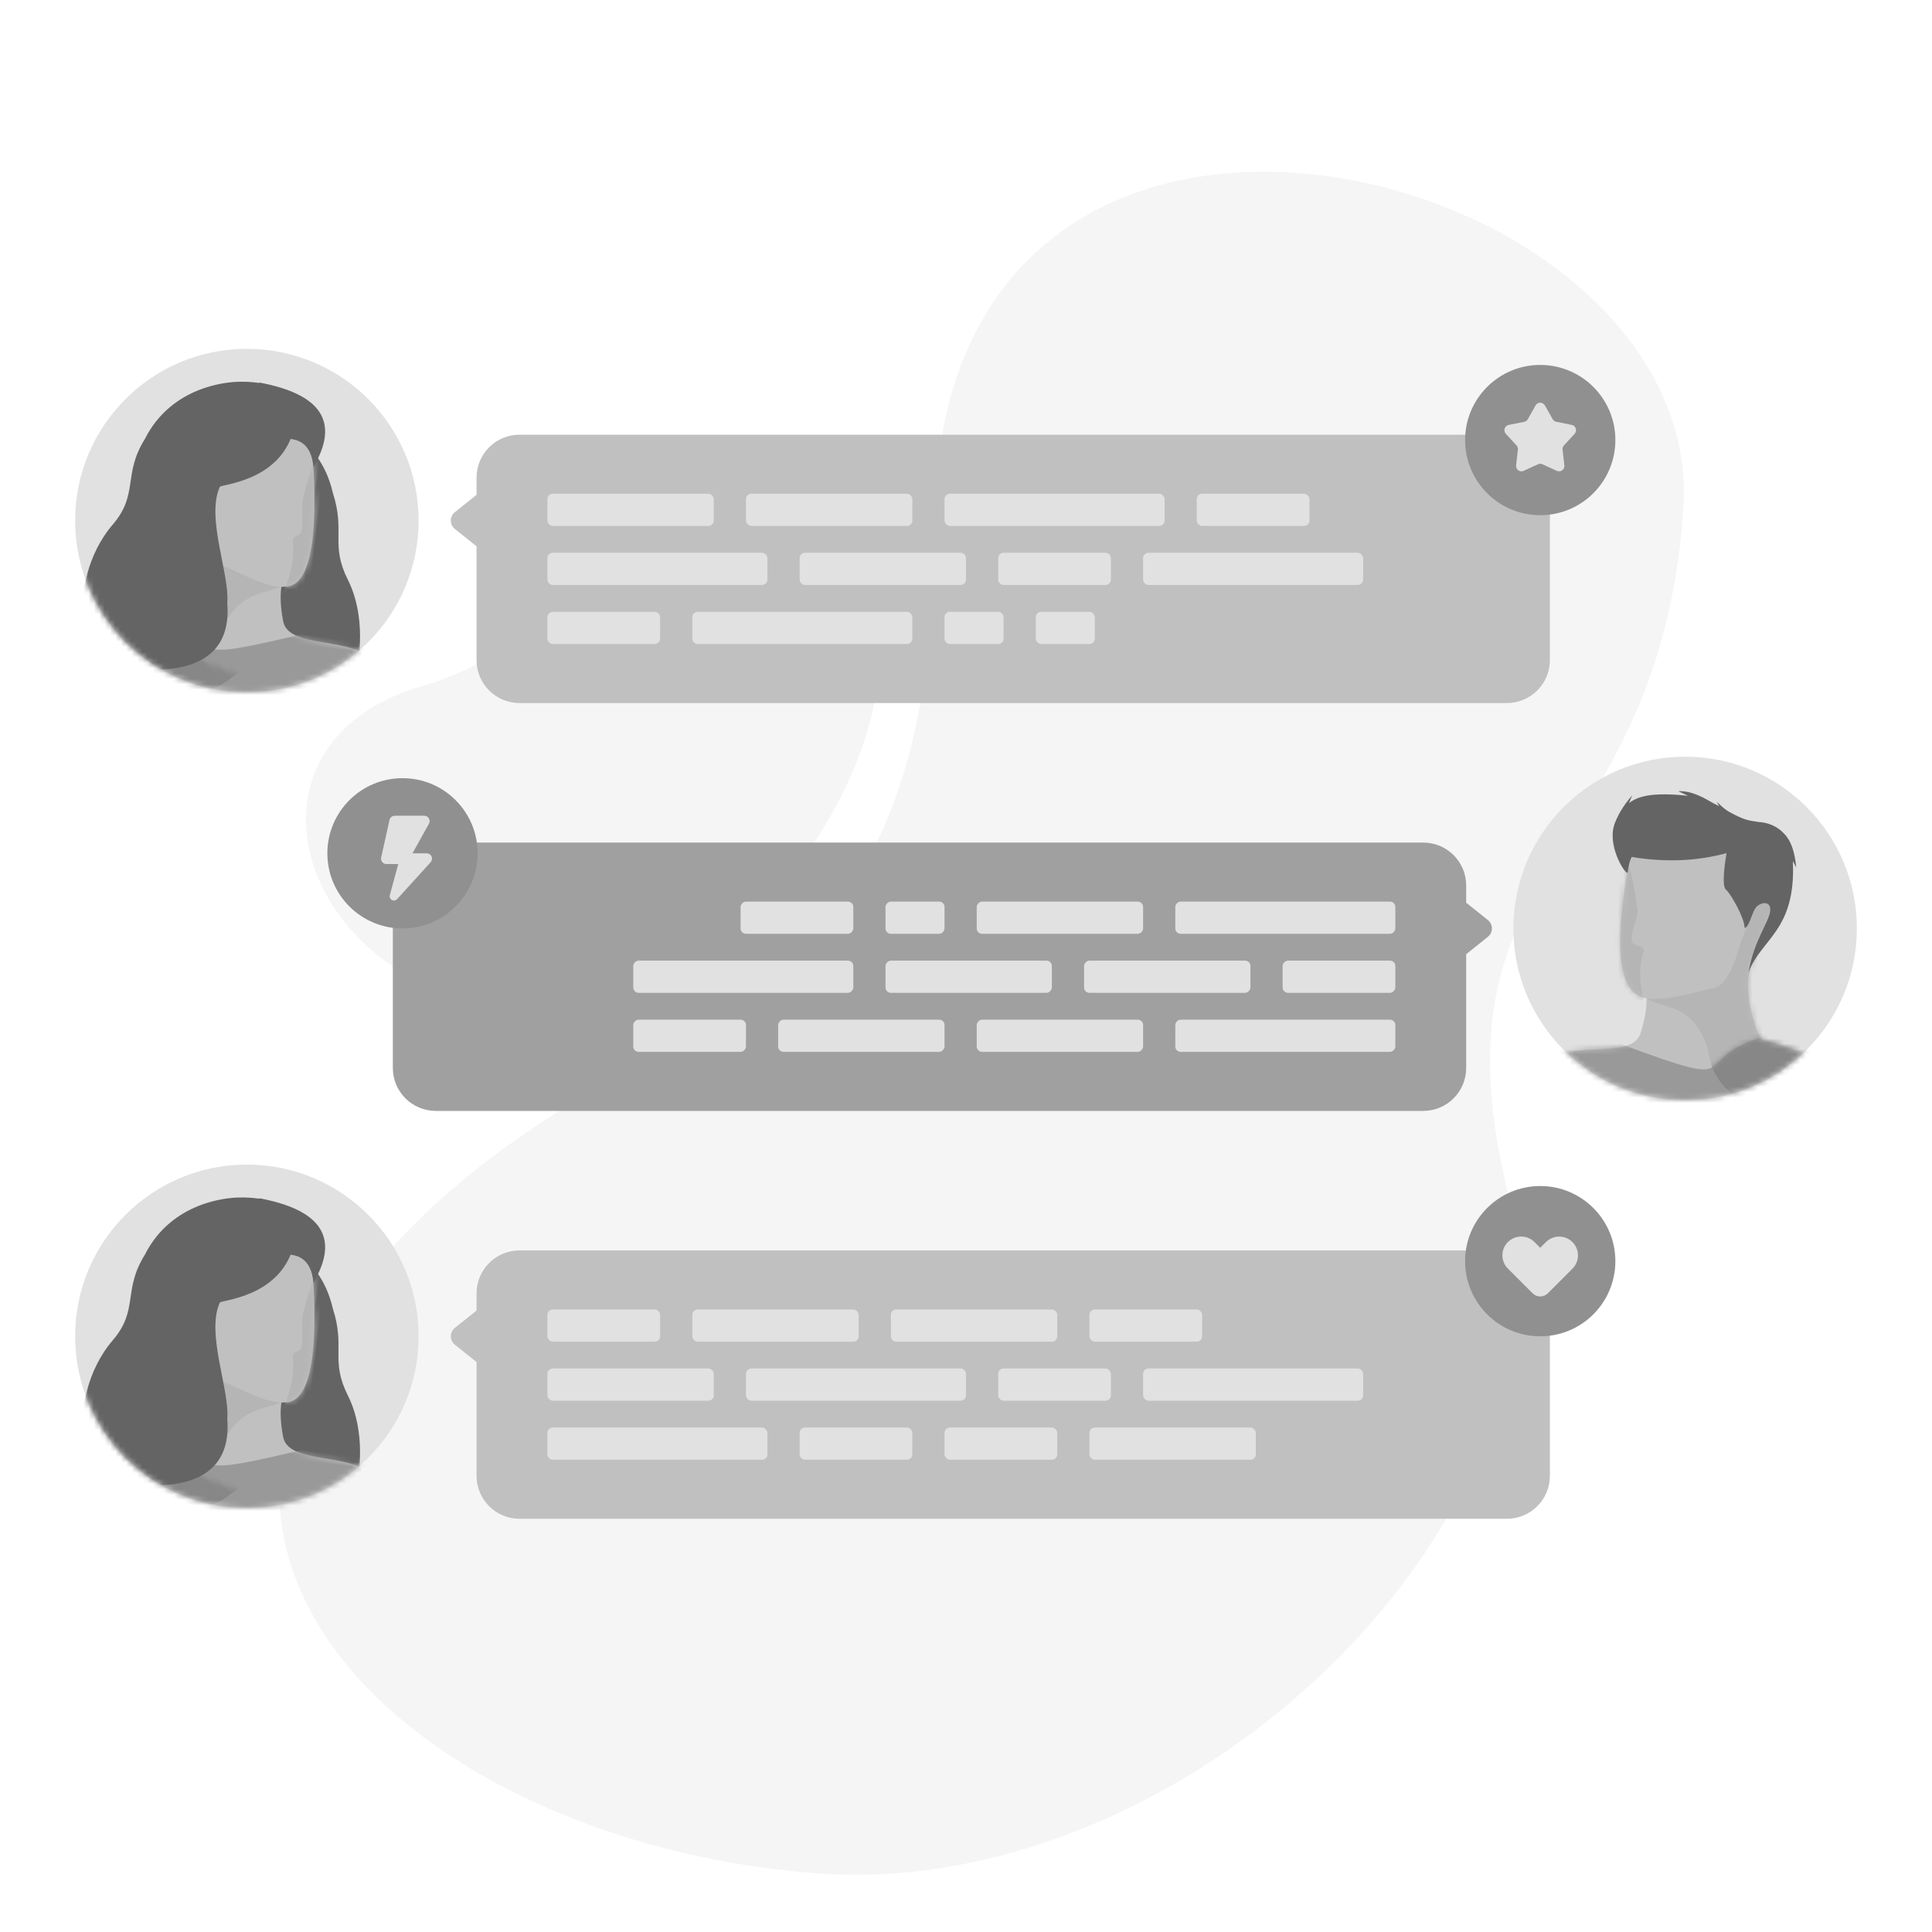 <?xml version="1.0" encoding="UTF-8"?>
<svg width="360px" height="360px" viewBox="0 0 360 360" version="1.1" xmlns="http://www.w3.org/2000/svg" xmlns:xlink="http://www.w3.org/1999/xlink">
    <!-- Generator: Sketch 46.2 (44496) - http://www.bohemiancoding.com/sketch -->
    <title>illustration-chat</title>
    <desc>Created with Sketch.</desc>
    <defs>
        <path d="M90.346,116.861 C127.763,106.115 113.766,59.67 70.664,56.133 C27.562,52.595 -14.784,120.702 14.943,148.31 C44.671,175.917 52.928,127.607 90.346,116.861 Z" id="path-1"></path>
        <circle id="path-3" cx="32" cy="32" r="32"></circle>
        <path d="M21.138,18.542 C22.157,21.125 22.008,24.451 20.691,28.52 C18.715,34.622 3,27.734 0.854,37.42 C-1.293,47.105 23.506,48.724 30.151,48.062 C34.58,47.621 42.222,47.826 53.077,48.678 C59.768,49.413 63.061,47.366 62.957,42.537 C62.853,37.709 56.22,33.407 43.06,29.632 C40.868,24.515 40.209,20.139 41.084,16.506 C42.037,13.493 43.444,9.833 45.304,5.526 L45.304,0.186 L41.084,0.619 L35.008,8.493 L26.859,18.542 L22.997,16.506 L21.138,18.542 Z" id="path-5"></path>
        <path d="M14.236,2.623 C38.738,11.727 25.637,5.379 41.047,1.087 C58.345,-3.73 50.359,21.193 38.876,23.927 C17.663,28.978 -18.88,-1.66 13.552,1.396 L14.236,2.623 Z" id="path-7"></path>
        <path d="M2.168,5.23 C-1.119,22.064 -0.425,30.691 4.251,31.109 C7.565,31.908 14.439,28.892 17.209,28.324 C19.056,27.945 20.771,25.363 22.354,20.577 L27.223,8.306 L15.18,0 L3.871,0.856 L2.168,5.23 Z" id="path-9"></path>
        <circle id="path-11" cx="32" cy="32" r="32"></circle>
        <path d="M21.138,18.542 C22.157,21.125 22.008,24.451 20.691,28.52 C18.715,34.622 3,27.734 0.854,37.42 C-1.293,47.105 23.506,48.724 30.151,48.062 C34.58,47.621 42.222,47.826 53.077,48.678 C59.768,49.413 63.061,47.366 62.957,42.537 C62.853,37.709 56.22,33.407 43.06,29.632 C40.868,24.515 40.209,20.139 41.084,16.506 C42.037,13.493 43.444,9.833 45.304,5.526 L45.304,0.186 L41.084,0.619 L35.008,8.493 L26.859,18.542 L22.997,16.506 L21.138,18.542 Z" id="path-13"></path>
        <path d="M14.236,29.623 C38.738,38.727 25.637,32.379 41.047,28.087 C58.345,23.27 50.359,48.193 38.876,50.927 C17.663,55.978 -18.88,25.34 13.552,28.396 L14.236,29.623 Z" id="path-15"></path>
        <path d="M2.675,5.025 C-0.444,21.499 0.537,30.144 5.617,30.961 C8.931,31.76 15.671,29.643 18.441,29.074 C20.288,28.695 21.926,25.863 23.354,20.577 L28.223,8.306 L16.18,0 L4.753,1.388 L2.675,5.025 Z" id="path-17"></path>
        <circle id="path-19" cx="32" cy="32" r="32"></circle>
        <path d="M21.138,18.542 C22.157,21.125 22.008,24.451 20.691,28.52 C18.715,34.622 3,27.734 0.854,37.42 C-1.293,47.105 23.506,48.724 30.151,48.062 C34.58,47.621 42.222,47.826 53.077,48.678 C59.768,49.413 63.061,47.366 62.957,42.537 C62.853,37.709 56.22,33.407 43.06,29.632 C40.868,24.515 40.209,20.139 41.084,16.506 C42.037,13.493 43.444,9.833 45.304,5.526 L45.304,0.186 L41.084,0.619 L35.008,8.493 L26.859,18.542 L22.997,16.506 L21.138,18.542 Z" id="path-21"></path>
        <path d="M14.236,2.623 C38.738,11.727 25.637,5.379 41.047,1.087 C58.345,-3.73 50.359,21.193 38.876,23.927 C17.663,28.978 -18.88,-1.66 13.552,1.396 L14.236,2.623 Z" id="path-23"></path>
        <path d="M2.168,5.23 C-1.119,22.064 -0.425,30.691 4.251,31.109 C7.565,31.908 14.439,28.892 17.209,28.324 C19.056,27.945 20.771,25.363 22.354,20.577 L27.223,8.306 L15.18,0 L3.871,0.856 L2.168,5.23 Z" id="path-25"></path>
    </defs>
    <g id="👨‍🏫-Illustration" stroke="none" stroke-width="1" fill="none" fill-rule="evenodd">
        <g id="Artboard-2-Copy" transform="translate(-3879, -263)">
            <g id="illustration-chat" transform="translate(3879, 263)">
                <rect id="Rectangle-3" fill="#FFFFFF" x="0" y="0" width="360" height="360"></rect>
                <g id="brick-wall-copy" transform="translate(52, 32)">
                    <path d="M139.628,251.641 C139.726,147.121 200.269,167.533 246.122,110.586 C291.976,53.639 229.081,4.87 160.767,0.219 C92.453,-4.433 18.077,66 33.009,128.025 C47.941,190.051 4.726,189.064 0.109,254.41 C-4.509,319.756 139.531,356.16 139.628,251.641 Z" id="Mask" fill="#F5F5F5" transform="translate(130.887, 158.668) scale(-1, -1) translate(-130.887, -158.668) "></path>
                    <mask id="mask-2" fill="white">
                        <use xlink:href="#path-1"></use>
                    </mask>
                    <use id="Mask-Copy-2" fill="#F5F5F5" transform="translate(58.498, 106.359) scale(-1, -1) translate(-58.498, -106.359) " xlink:href="#path-1"></use>
                </g>
                <g id="Group-8" transform="translate(14, 65)">
                    <g id="Group-12-Copy-2">
                        <mask id="mask-4" fill="white">
                            <use xlink:href="#path-3"></use>
                        </mask>
                        <use id="Mask" fill="#E1E1E1" xlink:href="#path-3"></use>
                        <g id="Group-12" mask="url(#mask-4)">
                            <g transform="translate(29.439, 37.996) scale(-1, 1) rotate(-7) translate(-29.439, -37.996) translate(-2.061, 4.996)">
                                <path d="M41.717,14.753 C43.173,5.051 32.413,6.605 30.439,6.89 C28.465,7.174 18.195,9.152 14.442,19.602 C11.131,26.717 13.794,29.194 9.64,35.432 C5.487,41.669 5.62,50.045 6.196,52.866 C6.771,55.686 7.084,61.728 16.417,61.347 C25.75,60.967 34.179,57.224 32.002,46.683 C31.822,41.338 27.501,32.76 29.395,26.74 C29.52,26.241 40.261,24.454 41.717,14.753 Z" id="Path-3-Copy" fill="#646464"></path>
                                <g id="Path-8" stroke-width="1" fill="none" transform="translate(-0, 16)">
                                    <mask id="mask-6" fill="white">
                                        <use xlink:href="#path-5"></use>
                                    </mask>
                                    <use id="Mask" fill="#C0C0C0" xlink:href="#path-5"></use>
                                    <path d="M20.706,21.402 C24.763,24.401 28.739,23.242 31.946,31.25 C32.57,32.808 33.519,33.897 34.293,35.479 C39.352,45.83 51.979,42.052 58.752,35.159 C66.228,27.549 44.924,-1.21 40.94,1.349 C38.156,3.136 34.548,9.521 31.965,11.579 C26.862,15.643 21.07,18.787 15.623,22.391 L20.706,21.402 Z" id="Path-7" fill="#B5B5B5" mask="url(#mask-6)"></path>
                                    <g id="Group-13" mask="url(#mask-6)">
                                        <g transform="translate(3, 28)">
                                            <mask id="mask-8" fill="white">
                                                <use xlink:href="#path-7"></use>
                                            </mask>
                                            <use id="Path-4" stroke="none" fill="#999999" fill-rule="evenodd" xlink:href="#path-7"></use>
                                            <path d="M22.39,-12.124 C17.728,-5.484 21.861,7.391 22.635,8.973 C27.694,19.324 40.321,15.546 47.094,8.653 C52.078,3.58 43.843,-3.346 22.39,-12.124 Z" id="Path-7" stroke="none" fill="#878787" fill-rule="evenodd" mask="url(#mask-8)" transform="translate(34.355, 1.622) rotate(-31) translate(-34.355, -1.622) "></path>
                                        </g>
                                    </g>
                                </g>
                                <g id="Path-10" stroke-width="1" fill="none" transform="translate(17, 7)">
                                    <mask id="mask-10" fill="white">
                                        <use xlink:href="#path-9"></use>
                                    </mask>
                                    <use id="Mask" fill="#C0C0C0" xlink:href="#path-9"></use>
                                    <path d="M-3.901,34.158 C15.843,46.886 0.615,34.507 3.766,22.374 C3.696,21.272 2.461,21.576 2.337,20.479 C2.133,18.671 3.038,15.919 2.792,14.116 C-1.348,-16.197 -5.059,33.471 -5.765,14.302 L-3.901,34.158 Z" fill="#B5B5B5" mask="url(#mask-10)"></path>
                                </g>
                                <path d="M58.129,9.126 C59.585,-0.576 48.825,0.978 46.851,1.263 C44.877,1.547 34.607,3.525 30.853,13.976 C27.543,21.09 31.013,24.285 26.86,30.522 C22.706,36.76 22.692,44.191 23.267,47.012 C23.843,49.833 25.371,57.053 34.704,56.673 C44.037,56.292 51.998,52.939 49.82,42.399 C49.64,37.054 43.913,27.133 45.807,21.113 C45.931,20.614 56.673,18.828 58.129,9.126 Z" id="Path-3" fill="#646464" transform="translate(40.632, 28.844) scale(-1, 1) translate(-40.632, -28.844) "></path>
                                <path d="M17.174,0.924 C28.998,1.657 32.98,6.448 29.121,15.3 C28.172,10.898 25.379,9.622 20.743,11.47 L17.174,0.924 Z" id="Path-11" fill="#646464" transform="translate(23.86, 8.112) scale(-1, 1) translate(-23.86, -8.112) "></path>
                            </g>
                        </g>
                    </g>
                    <g id="Group-14" transform="translate(70, 3)">
                        <path d="M4.799,24.2 L0.751,27.438 L0.751,27.438 C0.635,27.531 0.531,27.635 0.438,27.751 C-0.252,28.613 -0.112,29.872 0.751,30.562 L0.751,30.562 L4.799,33.8 L4.799,55 C4.799,59.418 8.38,63 12.799,63 L196.799,63 C201.217,63 204.799,59.418 204.799,55 L204.799,21 C204.799,16.582 201.217,13 196.799,13 L12.799,13 L12.799,13 C8.38,13 4.799,16.582 4.799,21 L4.799,21 L4.799,24.2 Z" id="Combined-Shape" fill="#C0C0C0"></path>
                        <g id="Group-6-Copy-2" transform="translate(189, 0)">
                            <circle id="Oval-6" fill="#909090" cx="14" cy="14" r="14"></circle>
                            <path d="M13.584,18.51 L10.911,19.734 L10.911,19.734 C10.409,19.964 9.815,19.743 9.586,19.241 C9.51,19.075 9.48,18.891 9.501,18.71 L9.839,15.79 L9.839,15.79 C9.872,15.501 9.778,15.212 9.582,14.998 L7.592,12.834 L7.592,12.834 C7.219,12.427 7.245,11.795 7.652,11.421 C7.786,11.297 7.952,11.213 8.131,11.177 L11.012,10.596 L11.012,10.596 C11.297,10.538 11.543,10.36 11.685,10.106 L13.129,7.546 L13.129,7.546 C13.4,7.064 14.01,6.894 14.491,7.165 C14.65,7.255 14.782,7.387 14.871,7.546 L16.315,10.106 L16.315,10.106 C16.457,10.36 16.703,10.538 16.988,10.596 L19.869,11.177 L19.869,11.177 C20.411,11.286 20.761,11.814 20.652,12.355 C20.616,12.534 20.531,12.7 20.408,12.834 L18.418,14.998 L18.418,14.998 C18.222,15.212 18.128,15.501 18.161,15.79 L18.499,18.71 L18.499,18.71 C18.562,19.258 18.169,19.754 17.62,19.818 C17.439,19.839 17.255,19.81 17.089,19.734 L14.416,18.51 L14.416,18.51 C14.152,18.39 13.848,18.39 13.584,18.51 Z" id="Star" fill="#E1E1E1"></path>
                        </g>
                        <g id="Group-9" transform="translate(18, 24)" fill="#E1E1E1">
                            <rect id="Rectangle-16" x="0" y="0" width="31" height="6" rx="1"></rect>
                            <rect id="Rectangle-16-Copy-4" x="0" y="11" width="41" height="6" rx="1"></rect>
                            <rect id="Rectangle-16-Copy" x="37" y="0" width="31" height="6" rx="1"></rect>
                            <rect id="Rectangle-16-Copy-5" x="84" y="11" width="21" height="6" rx="1"></rect>
                            <rect id="Rectangle-16-Copy-2" x="74" y="0" width="41" height="6" rx="1"></rect>
                            <rect id="Rectangle-16-Copy-6" x="47" y="11" width="31" height="6" rx="1"></rect>
                            <rect id="Rectangle-16-Copy-3" x="121" y="0" width="21" height="6" rx="1"></rect>
                            <rect id="Rectangle-16-Copy-7" x="111" y="11" width="41" height="6" rx="1"></rect>
                            <rect id="Rectangle-16-Copy-11" x="0" y="22" width="21" height="6" rx="1"></rect>
                            <rect id="Rectangle-16-Copy-10" x="27" y="22" width="41" height="6" rx="1"></rect>
                            <rect id="Rectangle-16-Copy-9" x="74" y="22" width="11" height="6" rx="1"></rect>
                            <rect id="Rectangle-16-Copy-8" x="91" y="22" width="11" height="6" rx="1"></rect>
                        </g>
                    </g>
                </g>
                <g id="Group-8-Copy" transform="translate(203.5, 174) scale(-1, 1) translate(-203.5, -174) translate(61, 141)">
                    <g id="Group-12-Copy">
                        <mask id="mask-12" fill="white">
                            <use xlink:href="#path-11"></use>
                        </mask>
                        <use id="Mask" fill="#E1E1E1" xlink:href="#path-11"></use>
                        <g id="Group-12" mask="url(#mask-12)">
                            <g transform="translate(29.5, 38.5) scale(-1, 1) translate(-29.5, -38.5) translate(-2, 5)">
                                <g id="Path-8" stroke-width="1" fill="none" transform="translate(0, 18)">
                                    <mask id="mask-14" fill="white">
                                        <use xlink:href="#path-13"></use>
                                    </mask>
                                    <use id="Mask" fill="#C0C0C0" xlink:href="#path-13"></use>
                                    <path d="M20.706,21.402 C24.763,24.401 29.668,22.391 32.875,30.399 C33.499,31.957 33.519,33.897 34.293,35.479 C39.352,45.83 51.979,42.052 58.752,35.159 C66.228,27.549 44.924,-1.21 40.94,1.349 C38.156,3.136 34.548,9.521 31.965,11.579 C26.862,15.643 21.07,18.787 15.623,22.391 L20.706,21.402 Z" id="Path-7" fill="#B5B5B5" mask="url(#mask-14)"></path>
                                    <g id="Group-13" mask="url(#mask-14)">
                                        <g transform="translate(3, 1)">
                                            <mask id="mask-16" fill="white">
                                                <use xlink:href="#path-15"></use>
                                            </mask>
                                            <use id="Path-4" stroke="none" fill="#999999" fill-rule="evenodd" xlink:href="#path-15"></use>
                                            <path d="M17.706,20.402 C21.763,23.401 26.668,21.391 29.875,29.399 C30.499,30.957 30.519,32.897 31.293,34.479 C36.352,44.83 48.979,41.052 55.752,34.159 C63.228,26.549 41.924,-2.21 37.94,0.349 C35.156,2.136 31.548,8.521 28.965,10.579 C23.862,14.643 18.07,17.787 12.623,21.391 L17.706,20.402 Z" id="Path-7" stroke="none" fill="#878787" fill-rule="evenodd" mask="url(#mask-16)"></path>
                                        </g>
                                    </g>
                                </g>
                                <g id="Path-10" stroke-width="1" fill="none" transform="translate(16, 9)">
                                    <mask id="mask-18" fill="white">
                                        <use xlink:href="#path-17"></use>
                                    </mask>
                                    <use id="Mask" fill="#C0C0C0" xlink:href="#path-17"></use>
                                    <path d="M-2.188,34.728 C17.556,47.456 1.175,34.141 5.316,22.139 C5.246,21.037 3.147,21.373 3.023,20.276 C2.818,18.468 4.342,16.104 4.096,14.302 C-0.044,-16.011 -4.059,33.471 -4.765,14.302 L-2.188,34.728 Z" fill="#B5B5B5" mask="url(#mask-18)"></path>
                                </g>
                                <path d="M36.707,12.97 C31.168,14.477 25.276,14.712 19.031,13.677 C18.616,14.535 18.499,15.137 18.279,16.632 C17.709,16.833 14.211,11.181 15.993,7.178 C17.775,3.175 20.105,1.8 26.436,2.043 C32.768,2.285 34.599,3.872 37.292,5.326 C39.984,6.779 40.665,6.877 42.78,7.178 C45.015,7.262 49.363,8.911 49.082,14.601 C49.633,27.502 43.107,28.917 40.818,35.197 C41.779,29.24 44.69,25.762 44.859,23.681 C45.028,21.6 42.635,22.122 41.953,23.45 C41.272,24.778 40.767,26.981 40.069,26.88 C40.1,25.152 37.686,20.87 36.707,19.852 C36.018,19.525 36.018,17.231 36.707,12.97 Z" id="Path-5" fill="#646464"></path>
                                <path d="M20.127,2.061 C21.934,1.947 24.078,2.385 26.556,3.376 C22.17,2.955 20.649,3.687 20.169,3.918" id="Path-6" fill="#646464" transform="translate(23.341, 2.98) rotate(-20) translate(-23.341, -2.98) "></path>
                                <path d="M45.226,11.813 C46.86,11.393 49.003,11.831 51.655,13.128 C47.269,12.708 45.748,13.439 45.268,13.67" id="Path-6-Copy-2" fill="#646464" transform="translate(48.44, 12.665) rotate(59) translate(-48.44, -12.665) "></path>
                                <path d="M33.938,4.92 C35.572,4.5 37.715,4.938 40.367,6.235 C35.981,5.815 34.46,6.546 33.98,6.777" id="Path-6-Copy-3" fill="#646464" transform="translate(37.152, 5.772) scale(-1, -1) rotate(38) translate(-37.152, -5.772) "></path>
                                <path d="M27.433,1.887 C30.395,1.721 32.612,2.119 34.082,3.082 C29.696,2.661 28.045,3.503 27.566,3.734" id="Path-6-Copy-4" fill="#646464" transform="translate(30.758, 2.792) scale(-1, 1) rotate(-29) translate(-30.758, -2.792) "></path>
                                <path d="M14.516,4.168 C16.324,4.054 18.467,4.493 20.946,5.483 C16.56,5.063 15.039,5.794 14.559,6.025" id="Path-6-Copy" fill="#646464" transform="translate(17.731, 5.088) rotate(-71) translate(-17.731, -5.088) "></path>
                            </g>
                        </g>
                    </g>
                    <g id="Group-10" transform="translate(68, 4)">
                        <path d="M4.799,23.2 L0.751,26.438 L0.751,26.438 C0.635,26.531 0.531,26.635 0.438,26.751 C-0.252,27.613 -0.112,28.872 0.751,29.562 L0.751,29.562 L4.799,32.8 L4.799,54 C4.799,58.418 8.38,62 12.799,62 L196.799,62 C201.217,62 204.799,58.418 204.799,54 L204.799,20 C204.799,15.582 201.217,12 196.799,12 L12.799,12 L12.799,12 C8.38,12 4.799,15.582 4.799,20 L4.799,20 L4.799,23.2 Z" id="Combined-Shape" fill="#A0A0A0"></path>
                        <g id="Group-6-Copy-4" transform="translate(203, 14) scale(-1, 1) translate(-203, -14) translate(189, 0)">
                            <circle id="Oval-6" fill="#909090" cx="14" cy="14" r="14"></circle>
                            <path d="M15.864,14 L18.928,8.486 C19.011,8.337 19.054,8.17 19.054,8 C19.054,7.448 18.606,7 18.054,7 L18.054,7 L12.556,7 L12.556,7 C12.087,7 11.681,7.326 11.579,7.783 L11.579,7.783 L10.024,14.783 C10.008,14.854 10,14.927 10,15 C10,15.552 10.448,16 11,16 L13.21,16 L11.636,21.789 C11.557,22.079 11.647,22.389 11.87,22.591 C12.197,22.888 12.703,22.864 13,22.537 L13,22.537 L19.235,15.672 C19.402,15.488 19.494,15.249 19.494,15 C19.494,14.448 19.047,14 18.494,14 L18.494,14 L15.864,14 Z" id="Combined-Shape" fill="#E1E1E1"></path>
                        </g>
                        <g id="Group-9" transform="translate(18, 23)" fill="#E1E1E1">
                            <rect id="Rectangle-16" x="0" y="0" width="41" height="6" rx="1"></rect>
                            <rect id="Rectangle-16-Copy-4" x="0" y="11" width="21" height="6" rx="1"></rect>
                            <rect id="Rectangle-16-Copy" x="47" y="0" width="31" height="6" rx="1"></rect>
                            <rect id="Rectangle-16-Copy-5" x="64" y="11" width="31" height="6" rx="1"></rect>
                            <rect id="Rectangle-16-Copy-2" x="84" y="0" width="11" height="6" rx="1"></rect>
                            <rect id="Rectangle-16-Copy-6" x="27" y="11" width="31" height="6" rx="1"></rect>
                            <rect id="Rectangle-16-Copy-3" x="101" y="0" width="21" height="6" rx="1"></rect>
                            <rect id="Rectangle-16-Copy-7" x="101" y="11" width="41" height="6" rx="1"></rect>
                            <rect id="Rectangle-16-Copy-11" x="0" y="22" width="41" height="6" rx="1"></rect>
                            <rect id="Rectangle-16-Copy-10" x="47" y="22" width="31" height="6" rx="1"></rect>
                            <rect id="Rectangle-16-Copy-9" x="121" y="22" width="21" height="6" rx="1"></rect>
                            <rect id="Rectangle-16-Copy-8" x="84" y="22" width="31" height="6" rx="1"></rect>
                        </g>
                    </g>
                </g>
                <g id="Group-8-Copy-2" transform="translate(14, 217)">
                    <g id="Group-12-Copy-2">
                        <mask id="mask-20" fill="white">
                            <use xlink:href="#path-19"></use>
                        </mask>
                        <use id="Mask" fill="#E1E1E1" xlink:href="#path-19"></use>
                        <g id="Group-12" mask="url(#mask-20)">
                            <g transform="translate(29.439, 37.996) scale(-1, 1) rotate(-7) translate(-29.439, -37.996) translate(-2.061, 4.996)">
                                <path d="M41.717,14.753 C43.173,5.051 32.413,6.605 30.439,6.89 C28.465,7.174 18.195,9.152 14.442,19.602 C11.131,26.717 13.794,29.194 9.64,35.432 C5.487,41.669 5.62,50.045 6.196,52.866 C6.771,55.686 7.084,61.728 16.417,61.347 C25.75,60.967 34.179,57.224 32.002,46.683 C31.822,41.338 27.501,32.76 29.395,26.74 C29.52,26.241 40.261,24.454 41.717,14.753 Z" id="Path-3-Copy" fill="#646464"></path>
                                <g id="Path-8" stroke-width="1" fill="none" transform="translate(-0, 16)">
                                    <mask id="mask-22" fill="white">
                                        <use xlink:href="#path-21"></use>
                                    </mask>
                                    <use id="Mask" fill="#C0C0C0" xlink:href="#path-21"></use>
                                    <path d="M20.706,21.402 C24.763,24.401 28.739,23.242 31.946,31.25 C32.57,32.808 33.519,33.897 34.293,35.479 C39.352,45.83 51.979,42.052 58.752,35.159 C66.228,27.549 44.924,-1.21 40.94,1.349 C38.156,3.136 34.548,9.521 31.965,11.579 C26.862,15.643 21.07,18.787 15.623,22.391 L20.706,21.402 Z" id="Path-7" fill="#B5B5B5" mask="url(#mask-22)"></path>
                                    <g id="Group-13" mask="url(#mask-22)">
                                        <g transform="translate(3, 28)">
                                            <mask id="mask-24" fill="white">
                                                <use xlink:href="#path-23"></use>
                                            </mask>
                                            <use id="Path-4" stroke="none" fill="#999999" fill-rule="evenodd" xlink:href="#path-23"></use>
                                            <path d="M22.39,-12.124 C17.728,-5.484 21.861,7.391 22.635,8.973 C27.694,19.324 40.321,15.546 47.094,8.653 C52.078,3.58 43.843,-3.346 22.39,-12.124 Z" id="Path-7" stroke="none" fill="#878787" fill-rule="evenodd" mask="url(#mask-24)" transform="translate(34.355, 1.622) rotate(-31) translate(-34.355, -1.622) "></path>
                                        </g>
                                    </g>
                                </g>
                                <g id="Path-10" stroke-width="1" fill="none" transform="translate(17, 7)">
                                    <mask id="mask-26" fill="white">
                                        <use xlink:href="#path-25"></use>
                                    </mask>
                                    <use id="Mask" fill="#C0C0C0" xlink:href="#path-25"></use>
                                    <path d="M-3.901,34.158 C15.843,46.886 0.615,34.507 3.766,22.374 C3.696,21.272 2.461,21.576 2.337,20.479 C2.133,18.671 3.038,15.919 2.792,14.116 C-1.348,-16.197 -5.059,33.471 -5.765,14.302 L-3.901,34.158 Z" fill="#B5B5B5" mask="url(#mask-26)"></path>
                                </g>
                                <path d="M58.129,9.126 C59.585,-0.576 48.825,0.978 46.851,1.263 C44.877,1.547 34.607,3.525 30.853,13.976 C27.543,21.09 31.013,24.285 26.86,30.522 C22.706,36.76 22.692,44.191 23.267,47.012 C23.843,49.833 25.371,57.053 34.704,56.673 C44.037,56.292 51.998,52.939 49.82,42.399 C49.64,37.054 43.913,27.133 45.807,21.113 C45.931,20.614 56.673,18.828 58.129,9.126 Z" id="Path-3" fill="#646464" transform="translate(40.632, 28.844) scale(-1, 1) translate(-40.632, -28.844) "></path>
                                <path d="M17.174,0.924 C28.998,1.657 32.98,6.448 29.121,15.3 C28.172,10.898 25.379,9.622 20.743,11.47 L17.174,0.924 Z" id="Path-11" fill="#646464" transform="translate(23.86, 8.112) scale(-1, 1) translate(-23.86, -8.112) "></path>
                            </g>
                        </g>
                    </g>
                    <g id="Group-11" transform="translate(70, 4)">
                        <path d="M4.799,23.2 L0.751,26.438 L0.751,26.438 C0.635,26.531 0.531,26.635 0.438,26.751 C-0.252,27.613 -0.112,28.872 0.751,29.562 L0.751,29.562 L4.799,32.8 L4.799,54 C4.799,58.418 8.38,62 12.799,62 L196.799,62 C201.217,62 204.799,58.418 204.799,54 L204.799,20 C204.799,15.582 201.217,12 196.799,12 L12.799,12 L12.799,12 C8.38,12 4.799,15.582 4.799,20 L4.799,20 L4.799,23.2 Z" id="Combined-Shape" fill="#C0C0C0"></path>
                        <g id="Group-6-Copy-3" transform="translate(189, 0)">
                            <circle id="Oval-6" fill="#909090" cx="14" cy="14" r="14"></circle>
                            <path d="M12.653,20.06 C13.438,20.773 14.653,20.751 15.41,19.993 L20.007,15.396 C21.374,14.03 21.374,11.813 20.007,10.447 L20.007,10.447 L20.007,10.447 C18.64,9.08 16.424,9.08 15.057,10.447 L15.057,10.447 L13.996,11.508 L12.925,10.437 C11.558,9.07 9.342,9.07 7.975,10.437 L7.975,10.437 L7.975,10.437 C6.608,11.804 6.608,14.02 7.975,15.387 L7.975,15.387 L12.571,19.983 C12.598,20.009 12.625,20.035 12.653,20.06 Z" id="Combined-Shape" fill="#E1E1E1"></path>
                        </g>
                        <g id="Group-9" transform="translate(18, 23)" fill="#E1E1E1">
                            <rect id="Rectangle-16" x="0" y="0" width="21" height="6" rx="1"></rect>
                            <rect id="Rectangle-16-Copy-4" x="0" y="11" width="31" height="6" rx="1"></rect>
                            <rect id="Rectangle-16-Copy" x="27" y="0" width="31" height="6" rx="1"></rect>
                            <rect id="Rectangle-16-Copy-5" x="84" y="11" width="21" height="6" rx="1"></rect>
                            <rect id="Rectangle-16-Copy-2" x="64" y="0" width="31" height="6" rx="1"></rect>
                            <rect id="Rectangle-16-Copy-6" x="37" y="11" width="41" height="6" rx="1"></rect>
                            <rect id="Rectangle-16-Copy-3" x="101" y="0" width="21" height="6" rx="1"></rect>
                            <rect id="Rectangle-16-Copy-7" x="111" y="11" width="41" height="6" rx="1"></rect>
                            <rect id="Rectangle-16-Copy-11" x="0" y="22" width="41" height="6" rx="1"></rect>
                            <rect id="Rectangle-16-Copy-10" x="47" y="22" width="21" height="6" rx="1"></rect>
                            <rect id="Rectangle-16-Copy-9" x="101" y="22" width="31" height="6" rx="1"></rect>
                            <rect id="Rectangle-16-Copy-8" x="74" y="22" width="21" height="6" rx="1"></rect>
                        </g>
                    </g>
                </g>
            </g>
        </g>
    </g>
</svg>